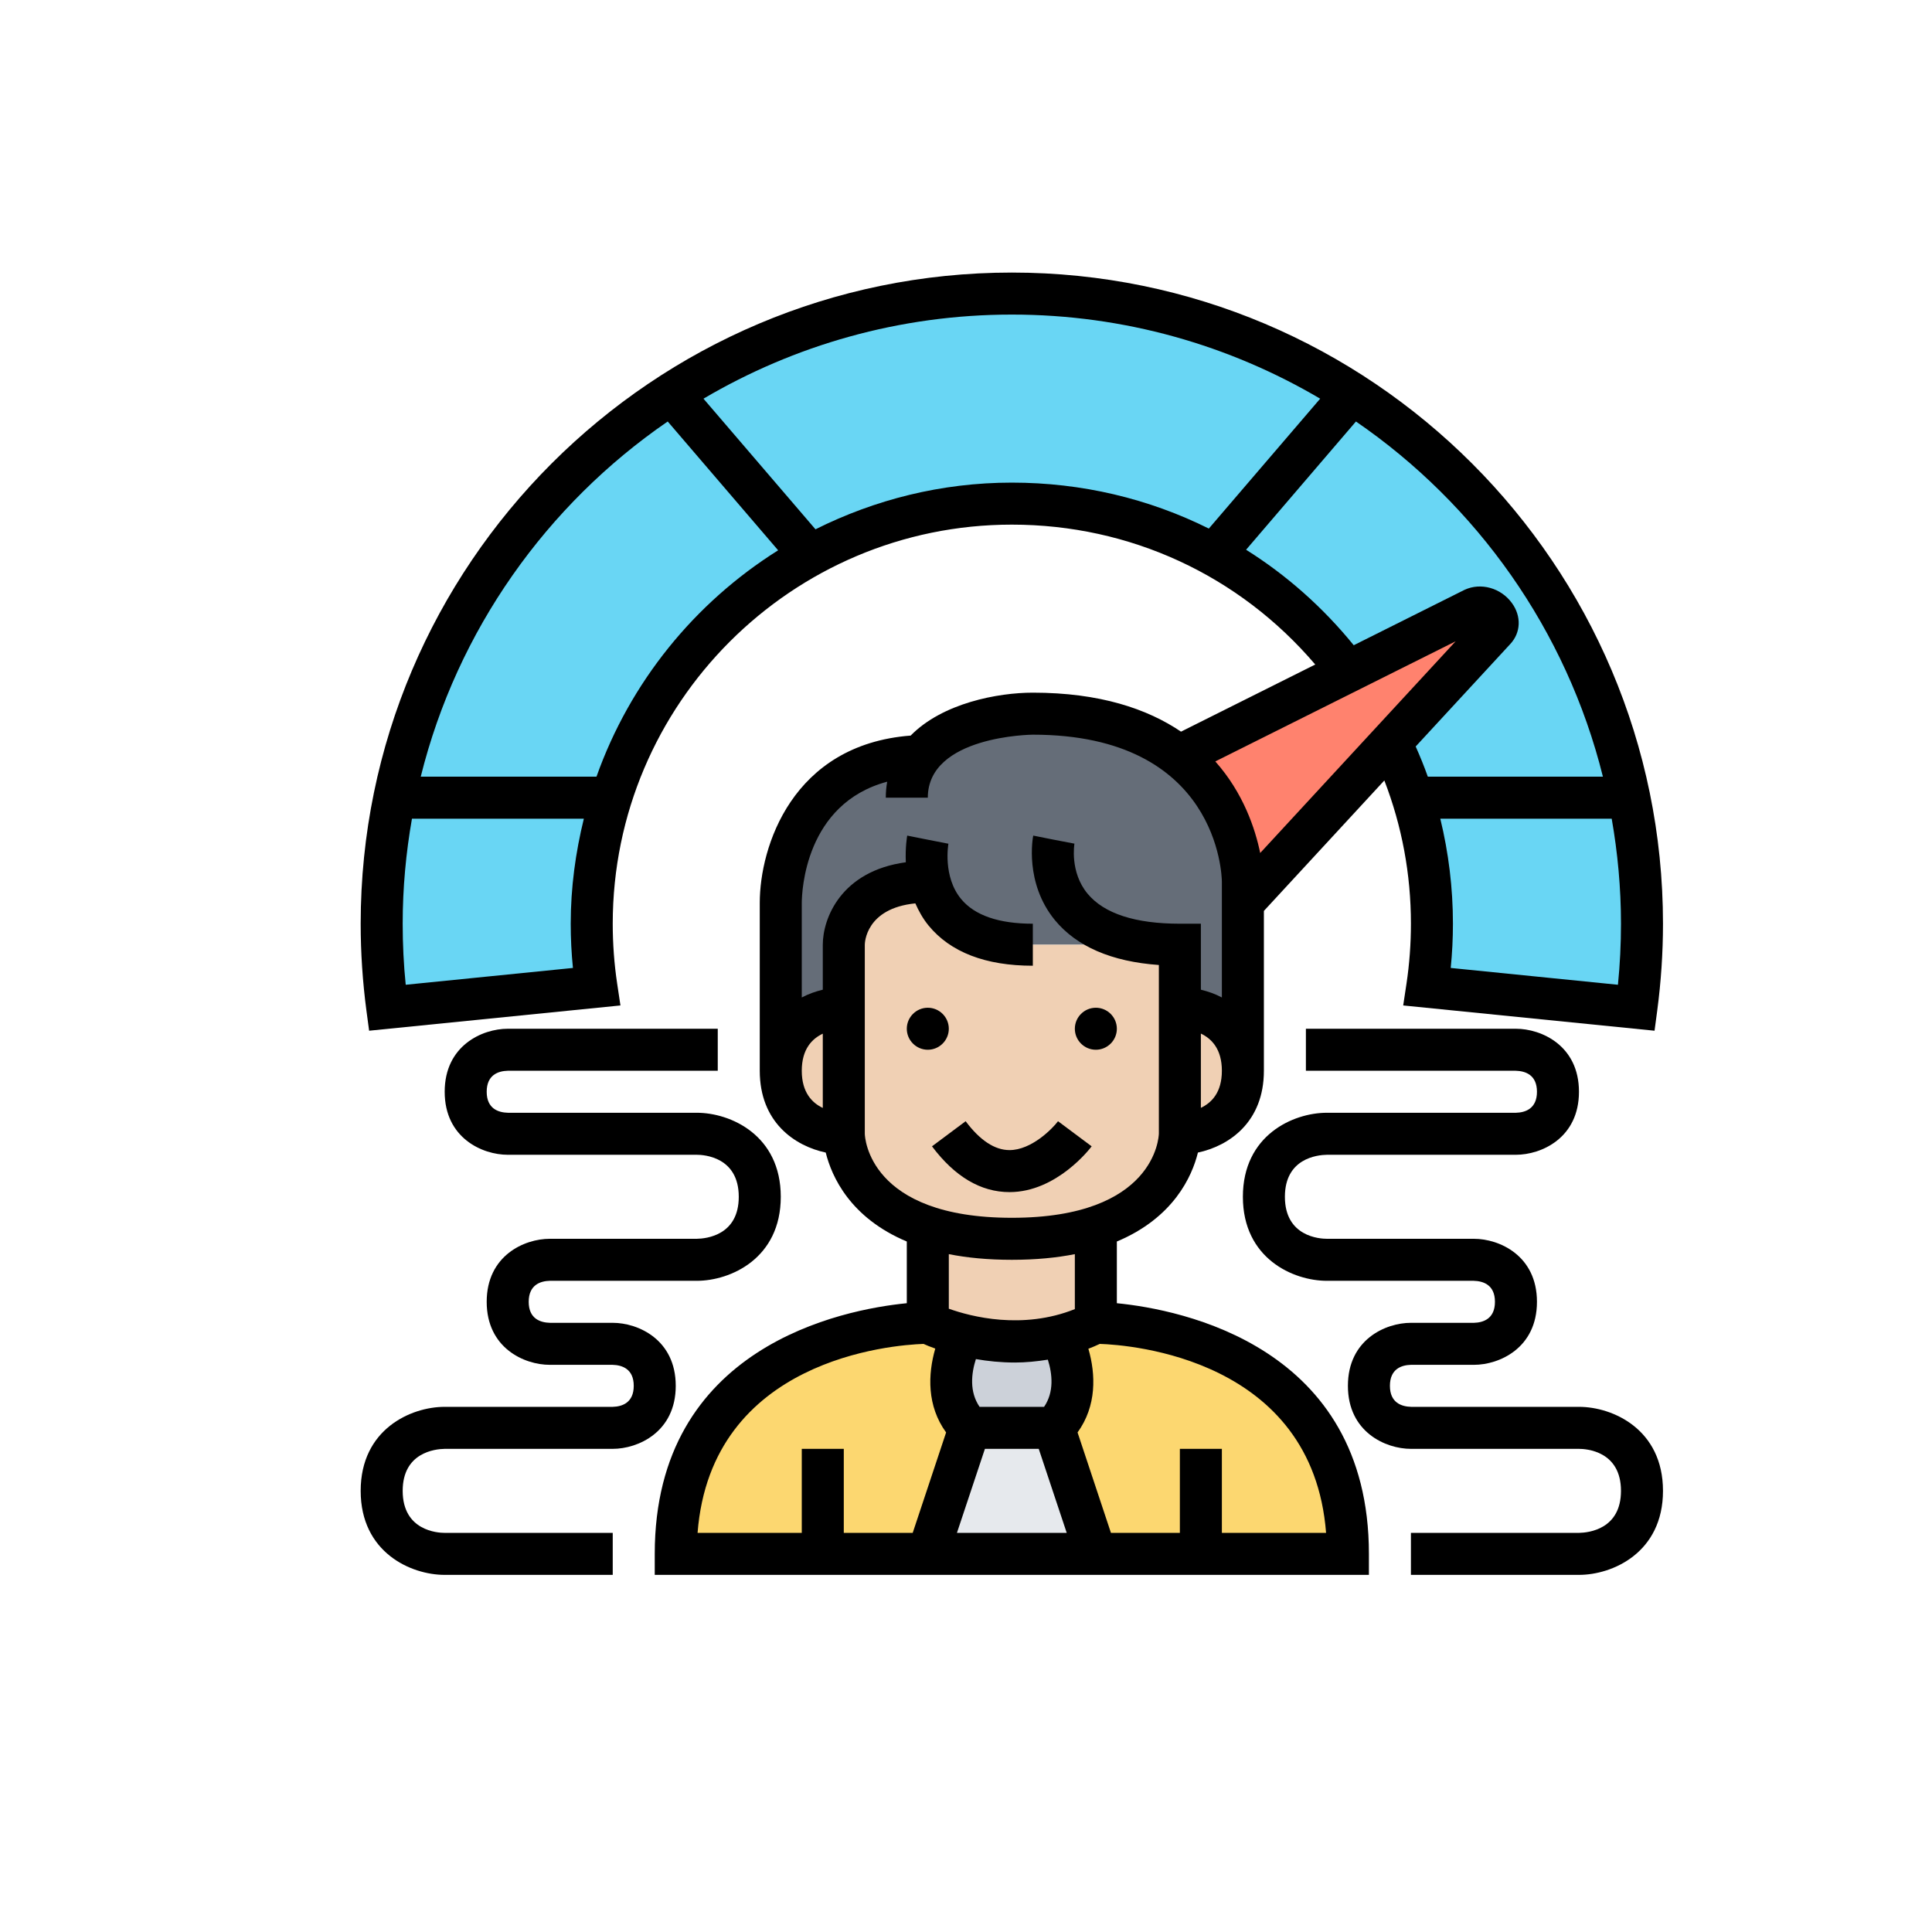 <svg xmlns="http://www.w3.org/2000/svg" xmlns:xlink="http://www.w3.org/1999/xlink" width="1080" zoomAndPan="magnify" viewBox="0 0 810 810" height="1080" preserveAspectRatio="xMidYMid meet" version="1.0"><defs><clipPath id="8bc96adcc4"><path d="M 151.215 114.273 L 697.215 114.273 L 697.215 660.273 L 151.215 660.273 Z M 151.215 114.273 " clip-rule="nonzero"/></clipPath><clipPath id="5efcb210c4"><path d="M 151.215 431 L 328 431 L 328 660.273 L 151.215 660.273 Z M 151.215 431 " clip-rule="nonzero"/></clipPath><clipPath id="8b699df9fd"><path d="M 521 431 L 697.215 431 L 697.215 660.273 L 521 660.273 Z M 521 431 " clip-rule="nonzero"/></clipPath></defs><path fill="#e6e9ed" d="M 441.828 598.629 L 459.438 651.469 L 388.988 651.469 L 406.602 598.629 L 441.828 598.629 " fill-opacity="1" fill-rule="nonzero"/><path fill="#ccd1d9" d="M 444.82 560.066 C 448.949 568.77 454.52 585.938 441.828 598.629 L 406.602 598.629 C 393.734 585.766 399.652 568.254 403.781 559.723 C 414.168 562.27 428.961 564.125 444.82 560.066 " fill-opacity="1" fill-rule="nonzero"/><path fill="#fcd770" d="M 503.473 651.469 L 459.438 651.469 L 441.828 598.629 C 454.52 585.938 448.949 568.77 444.82 560.066 C 449.668 558.828 454.52 557.074 459.438 554.598 C 459.438 554.598 523.906 554.598 552.184 600.832 C 560.094 613.695 565.117 630.242 565.117 651.469 L 503.473 651.469 " fill-opacity="1" fill-rule="nonzero"/><path fill="#fcd770" d="M 388.988 554.598 C 388.988 554.598 394.699 557.418 403.781 559.723 C 399.652 568.254 393.734 585.766 406.602 598.629 L 388.988 651.469 L 283.309 651.469 C 283.309 554.598 388.988 554.598 388.988 554.598 " fill-opacity="1" fill-rule="nonzero"/><path fill="#69d6f4" d="M 683.039 334.094 C 668.488 263.023 625.523 202.441 566.527 164.809 C 525.383 138.32 476.605 123.082 424.215 123.082 C 371.82 123.082 323.043 138.32 281.898 164.809 C 222.902 202.441 179.938 263.023 165.387 334.094 C 161.879 351.258 160.02 369.043 160.02 387.273 C 160.02 399.246 160.812 410.977 162.324 422.5 L 208.973 417.824 L 250.012 413.695 C 248.809 405.059 248.086 396.254 248.086 387.273 C 248.086 368.871 250.906 351.156 256.168 334.438 C 269.758 291.125 299.684 254.902 338.797 233.336 C 364.047 219.16 393.219 211.145 424.215 211.145 C 455.207 211.145 484.449 219.16 509.734 233.336 L 509.734 233.438 C 531.473 245.305 550.324 261.887 565.117 281.598 L 583.074 311.285 C 586.688 318.75 589.781 326.422 592.258 334.438 C 597.523 351.086 600.344 368.871 600.344 387.273 C 600.344 396.254 599.621 405.059 598.418 413.695 L 639.457 417.824 L 686.102 422.5 C 687.617 410.977 688.406 399.246 688.406 387.273 C 688.406 369.043 686.551 351.258 683.039 334.094 " fill-opacity="1" fill-rule="nonzero"/><path fill="#ff826e" d="M 583.074 311.285 L 521.086 378.469 L 521.086 369.664 C 521.086 369.664 521.086 337.875 494.391 317.098 L 494.664 316.824 L 617.957 255.18 C 623.32 252.633 630.82 259.684 626.762 263.984 L 583.074 311.285 " fill-opacity="1" fill-rule="nonzero"/><path fill="#656d78" d="M 494.664 396.082 L 433.02 396.082 C 402.918 396.082 392.875 381.805 389.777 369.488 L 388.988 369.664 C 353.762 369.664 353.762 396.082 353.762 396.082 L 353.762 422.5 C 353.762 422.5 327.344 422.5 327.344 448.922 L 327.344 378.469 C 327.344 378.469 327.344 318.852 385.996 316.926 C 399.652 299.211 433.02 299.211 433.02 299.211 C 461.918 299.211 481.352 306.777 494.391 317.098 C 521.086 337.875 521.086 369.664 521.086 369.664 L 521.086 448.922 C 521.086 422.5 494.664 422.5 494.664 422.5 L 494.664 396.082 " fill-opacity="1" fill-rule="nonzero"/><path fill="#f0d0b4" d="M 494.664 422.5 C 494.664 422.5 521.086 422.5 521.086 448.922 C 521.086 475.34 494.664 475.34 494.664 475.34 L 494.664 422.5 " fill-opacity="1" fill-rule="nonzero"/><path fill="#f0d0b4" d="M 459.438 554.598 C 454.52 557.074 449.668 558.828 444.82 560.066 C 428.961 564.125 414.168 562.27 403.781 559.723 C 394.699 557.418 388.988 554.598 388.988 554.598 L 388.988 519.371 L 390.398 514.969 C 399.273 517.688 410.383 519.371 424.215 519.371 C 438.043 519.371 449.152 517.688 458.027 514.969 L 459.438 519.371 L 459.438 554.598 " fill-opacity="1" fill-rule="nonzero"/><path fill="#f0d0b4" d="M 494.664 422.5 L 494.664 475.34 C 494.664 475.34 494.664 503.789 458.027 514.969 C 449.152 517.688 438.043 519.371 424.215 519.371 C 410.383 519.371 399.273 517.688 390.398 514.969 C 353.762 503.789 353.762 475.34 353.762 475.34 L 353.762 396.082 C 353.762 396.082 353.762 369.664 388.988 369.664 L 389.777 369.488 C 392.875 381.805 402.918 396.082 433.02 396.082 L 494.664 396.082 L 494.664 422.5 " fill-opacity="1" fill-rule="nonzero"/><path fill="#f0d0b4" d="M 353.762 422.5 L 353.762 475.34 C 353.762 475.34 327.344 475.34 327.344 448.922 C 327.344 422.5 353.762 422.5 353.762 422.5 " fill-opacity="1" fill-rule="nonzero"/><g clip-path="url(#8bc96adcc4)"><path fill="#000000" d="M 512.277 642.664 L 512.277 607.438 L 494.664 607.438 L 494.664 642.664 L 465.77 642.664 L 451.77 600.555 C 459.816 589.445 459.438 576.27 456.309 565.469 C 457.891 564.848 459.508 564.195 461.09 563.438 C 473.82 563.852 550.289 569.527 555.965 642.664 Z M 387.199 563.438 C 388.402 563.988 389.984 564.641 392.117 565.398 C 388.988 576.234 388.574 589.445 396.66 600.555 L 382.656 642.664 L 353.762 642.664 L 353.762 607.438 L 336.148 607.438 L 336.148 642.664 L 292.461 642.664 C 298.137 569.699 374.16 563.887 387.199 563.438 Z M 424.215 528.18 C 434.258 528.18 442.996 527.316 450.633 525.805 L 450.633 548.852 C 428.652 557.625 407.117 552.02 397.793 548.68 L 397.793 525.805 C 405.43 527.316 414.168 528.18 424.215 528.18 Z M 362.57 475.34 L 362.57 396.082 C 362.57 395.43 362.879 380.844 383.758 378.742 C 385.168 381.91 386.855 385.039 389.297 388.031 C 398.48 399.211 413.172 404.887 433.02 404.887 L 433.02 387.273 C 418.777 387.273 408.664 383.801 402.988 376.953 C 395.145 367.531 397.621 353.871 397.621 353.734 L 388.988 352.051 L 380.352 350.328 C 380.285 350.707 379.492 355.281 379.77 361.508 C 352.559 365.223 344.957 385.074 344.957 396.082 L 344.957 414.934 C 341.996 415.656 339.039 416.652 336.148 418.199 L 336.148 378.504 C 336.184 373.754 337.523 336.949 371.961 327.727 C 371.582 329.859 371.375 332.062 371.375 334.438 L 388.988 334.438 C 388.988 308.465 432.605 308.016 433.02 308.016 C 510.867 308.016 512.242 367.184 512.277 369.664 L 512.277 418.199 C 509.387 416.652 506.43 415.656 503.473 414.934 L 503.473 387.273 L 494.664 387.273 C 475.953 387.273 462.949 383.043 456 374.719 C 448.398 365.602 450.461 353.84 450.461 353.699 L 441.828 352.051 L 433.191 350.328 C 433.02 351.121 429.441 370.074 442.238 385.727 C 451.391 396.84 466.012 403.168 485.859 404.578 L 485.859 475.238 C 485.824 476.68 484.312 510.566 424.215 510.566 C 364.117 510.566 362.602 476.68 362.57 475.34 Z M 336.148 448.922 C 336.148 439.84 340.449 435.504 344.957 433.371 L 344.957 464.504 C 340.52 462.406 336.148 458.07 336.148 448.922 Z M 522.426 230.48 L 568.488 176.711 C 619.227 211.559 656.758 264.227 672.031 325.629 L 598.621 325.629 C 597.109 321.363 595.391 317.133 593.531 312.969 L 633.195 270.004 C 637.633 265.258 637.906 258.344 633.883 252.84 C 629.309 246.508 620.844 244.102 614 247.301 L 567.559 270.52 C 554.555 254.523 539.316 241.074 522.426 230.48 Z M 341.895 221.914 L 294.938 167.148 C 332.883 144.789 377.051 131.887 424.215 131.887 C 471.375 131.887 515.547 144.789 553.488 167.148 L 506.809 221.605 C 481.594 209.047 453.523 202.34 424.215 202.34 C 394.629 202.34 366.73 209.496 341.895 221.914 Z M 250.078 325.629 L 176.395 325.629 C 191.668 264.227 229.199 211.559 279.938 176.711 L 326.242 230.719 C 291.188 252.703 264.113 286.07 250.078 325.629 Z M 170.098 412.867 C 169.238 404.406 168.828 395.805 168.828 387.273 C 168.828 372.242 170.203 357.555 172.715 343.242 L 244.781 343.242 C 241.309 357.383 239.277 372.07 239.277 387.273 C 239.277 393.469 239.586 399.695 240.207 405.816 Z M 678.328 412.867 L 608.219 405.816 C 608.84 399.695 609.148 393.469 609.148 387.273 C 609.148 372.242 607.324 357.52 603.852 343.242 L 675.715 343.242 C 678.223 357.555 679.602 372.242 679.602 387.273 C 679.602 395.805 679.188 404.406 678.328 412.867 Z M 509.527 319.23 L 610.285 268.871 L 528.344 357.621 C 526.246 347.441 521.289 332.477 509.527 319.23 Z M 503.473 464.469 L 503.473 433.336 C 507.91 435.434 512.277 439.77 512.277 448.922 C 512.277 458 507.977 462.336 503.473 464.469 Z M 437.734 589.824 L 410.695 589.824 C 406.359 583.492 407.219 575.855 409.145 569.801 C 414.102 570.664 419.57 571.246 425.52 571.246 C 429.926 571.246 434.566 570.801 439.316 570.043 C 441.207 576.062 442 583.598 437.734 589.824 Z M 412.93 607.438 L 435.496 607.438 L 447.227 642.664 L 401.199 642.664 Z M 468.246 546.375 L 468.246 520.508 C 491.98 510.566 499.758 493.262 502.234 483.219 C 515.305 480.43 529.891 470.453 529.891 448.922 L 529.891 381.91 L 580.391 327.211 C 587.754 346.305 591.535 366.43 591.535 387.273 C 591.535 395.703 590.918 404.133 589.68 412.387 L 588.301 421.539 L 693.672 432.133 L 694.805 423.672 C 696.387 411.699 697.215 399.453 697.215 387.273 C 697.215 236.738 574.75 114.273 424.215 114.273 C 273.68 114.273 151.215 236.738 151.215 387.273 C 151.215 399.453 152.039 411.699 153.621 423.672 L 154.758 432.133 L 260.125 421.539 L 258.75 412.387 C 257.512 404.133 256.891 395.703 256.891 387.273 C 256.891 295.016 331.953 219.953 424.215 219.953 C 473.785 219.953 519.57 241.211 551.426 278.605 L 495.148 306.746 C 481.008 297.18 461.09 290.402 433.02 290.402 C 418.504 290.402 395.215 294.703 381.797 308.395 C 332.055 312.215 318.535 355.18 318.535 378.469 L 318.535 448.922 C 318.535 470.453 333.121 480.43 346.195 483.219 C 348.672 493.262 356.445 510.566 380.18 520.508 L 380.18 546.375 C 353.348 549.023 274.504 564.332 274.504 651.469 L 274.504 660.273 L 573.922 660.273 L 573.922 651.469 C 573.922 564.332 495.078 549.023 468.246 546.375 " fill-opacity="1" fill-rule="nonzero"/></g><path fill="#000000" d="M 457.684 480.602 L 443.582 470.078 C 441.242 473.207 432.434 482.184 423.25 482.184 C 417.059 482.184 410.867 478.125 404.848 470.078 L 390.742 480.602 C 400.305 493.332 411.211 499.797 423.25 499.797 C 443.066 499.797 457.102 481.395 457.684 480.602 " fill-opacity="1" fill-rule="nonzero"/><path fill="#000000" d="M 397.793 431.309 C 397.793 426.457 393.84 422.5 388.988 422.5 C 384.137 422.5 380.18 426.457 380.18 431.309 C 380.18 436.156 384.137 440.113 388.988 440.113 C 393.84 440.113 397.793 436.156 397.793 431.309 " fill-opacity="1" fill-rule="nonzero"/><path fill="#000000" d="M 459.438 440.113 C 464.289 440.113 468.246 436.156 468.246 431.309 C 468.246 426.457 464.289 422.5 459.438 422.5 C 454.59 422.5 450.633 426.457 450.633 431.309 C 450.633 436.156 454.59 440.113 459.438 440.113 " fill-opacity="1" fill-rule="nonzero"/><g clip-path="url(#5efcb210c4)"><path fill="#000000" d="M 186.438 607.438 L 256.891 607.438 C 267.52 607.438 283.309 600.383 283.309 581.016 C 283.309 561.617 267.52 554.598 256.891 554.598 L 230.574 554.598 C 226.516 554.496 221.664 552.879 221.664 545.793 C 221.664 538.703 226.516 537.09 230.473 536.984 L 292.117 536.984 C 306.289 536.984 327.344 527.594 327.344 501.758 C 327.344 475.926 306.289 466.531 292.117 466.531 L 212.961 466.531 C 208.902 466.43 204.051 464.812 204.051 457.727 C 204.051 450.641 208.902 449.023 212.859 448.922 L 300.922 448.922 L 300.922 431.309 L 212.859 431.309 C 202.23 431.309 186.438 438.324 186.438 457.727 C 186.438 477.129 202.23 484.145 212.859 484.145 L 292.117 484.145 C 295.074 484.145 309.73 485.008 309.73 501.758 C 309.73 517.859 296.211 519.305 292.117 519.371 L 230.473 519.371 C 219.844 519.371 204.051 526.391 204.051 545.793 C 204.051 565.191 219.844 572.211 230.473 572.211 L 256.789 572.211 C 260.848 572.312 265.699 573.93 265.699 581.016 C 265.699 588.102 260.848 589.719 256.891 589.824 L 186.438 589.824 C 172.266 589.824 151.215 599.215 151.215 625.051 C 151.215 650.883 172.266 660.273 186.438 660.273 L 256.891 660.273 L 256.891 642.664 L 186.438 642.664 C 183.516 642.664 168.828 641.801 168.828 625.051 C 168.828 608.984 182.348 607.504 186.438 607.438 " fill-opacity="1" fill-rule="nonzero"/></g><g clip-path="url(#8b699df9fd)"><path fill="#000000" d="M 661.988 589.824 L 591.641 589.824 C 587.578 589.719 582.73 588.102 582.73 581.016 C 582.73 573.93 587.578 572.312 591.535 572.211 L 617.957 572.211 C 628.586 572.211 644.375 565.191 644.375 545.793 C 644.375 526.391 628.586 519.371 617.957 519.371 L 556.309 519.371 C 553.352 519.371 538.699 518.512 538.699 501.758 C 538.699 485.66 552.215 484.215 556.309 484.145 L 635.566 484.145 C 646.199 484.145 661.988 477.129 661.988 457.727 C 661.988 438.324 646.199 431.309 635.566 431.309 L 547.504 431.309 L 547.504 448.922 L 635.465 448.922 C 639.523 449.023 644.375 450.641 644.375 457.727 C 644.375 464.812 639.523 466.43 635.566 466.531 L 556.309 466.531 C 542.137 466.531 521.086 475.926 521.086 501.758 C 521.086 527.594 542.137 536.984 556.309 536.984 L 617.852 536.984 C 621.91 537.09 626.762 538.703 626.762 545.793 C 626.762 552.879 621.91 554.496 617.957 554.598 L 591.535 554.598 C 580.906 554.598 565.117 561.617 565.117 581.016 C 565.117 600.383 580.906 607.438 591.535 607.438 L 661.988 607.438 C 664.945 607.438 679.602 608.297 679.602 625.051 C 679.602 641.113 666.082 642.594 661.988 642.664 L 591.535 642.664 L 591.535 660.273 L 661.988 660.273 C 676.16 660.273 697.215 650.883 697.215 625.051 C 697.215 599.215 676.16 589.824 661.988 589.824 " fill-opacity="1" fill-rule="nonzero"/></g></svg>